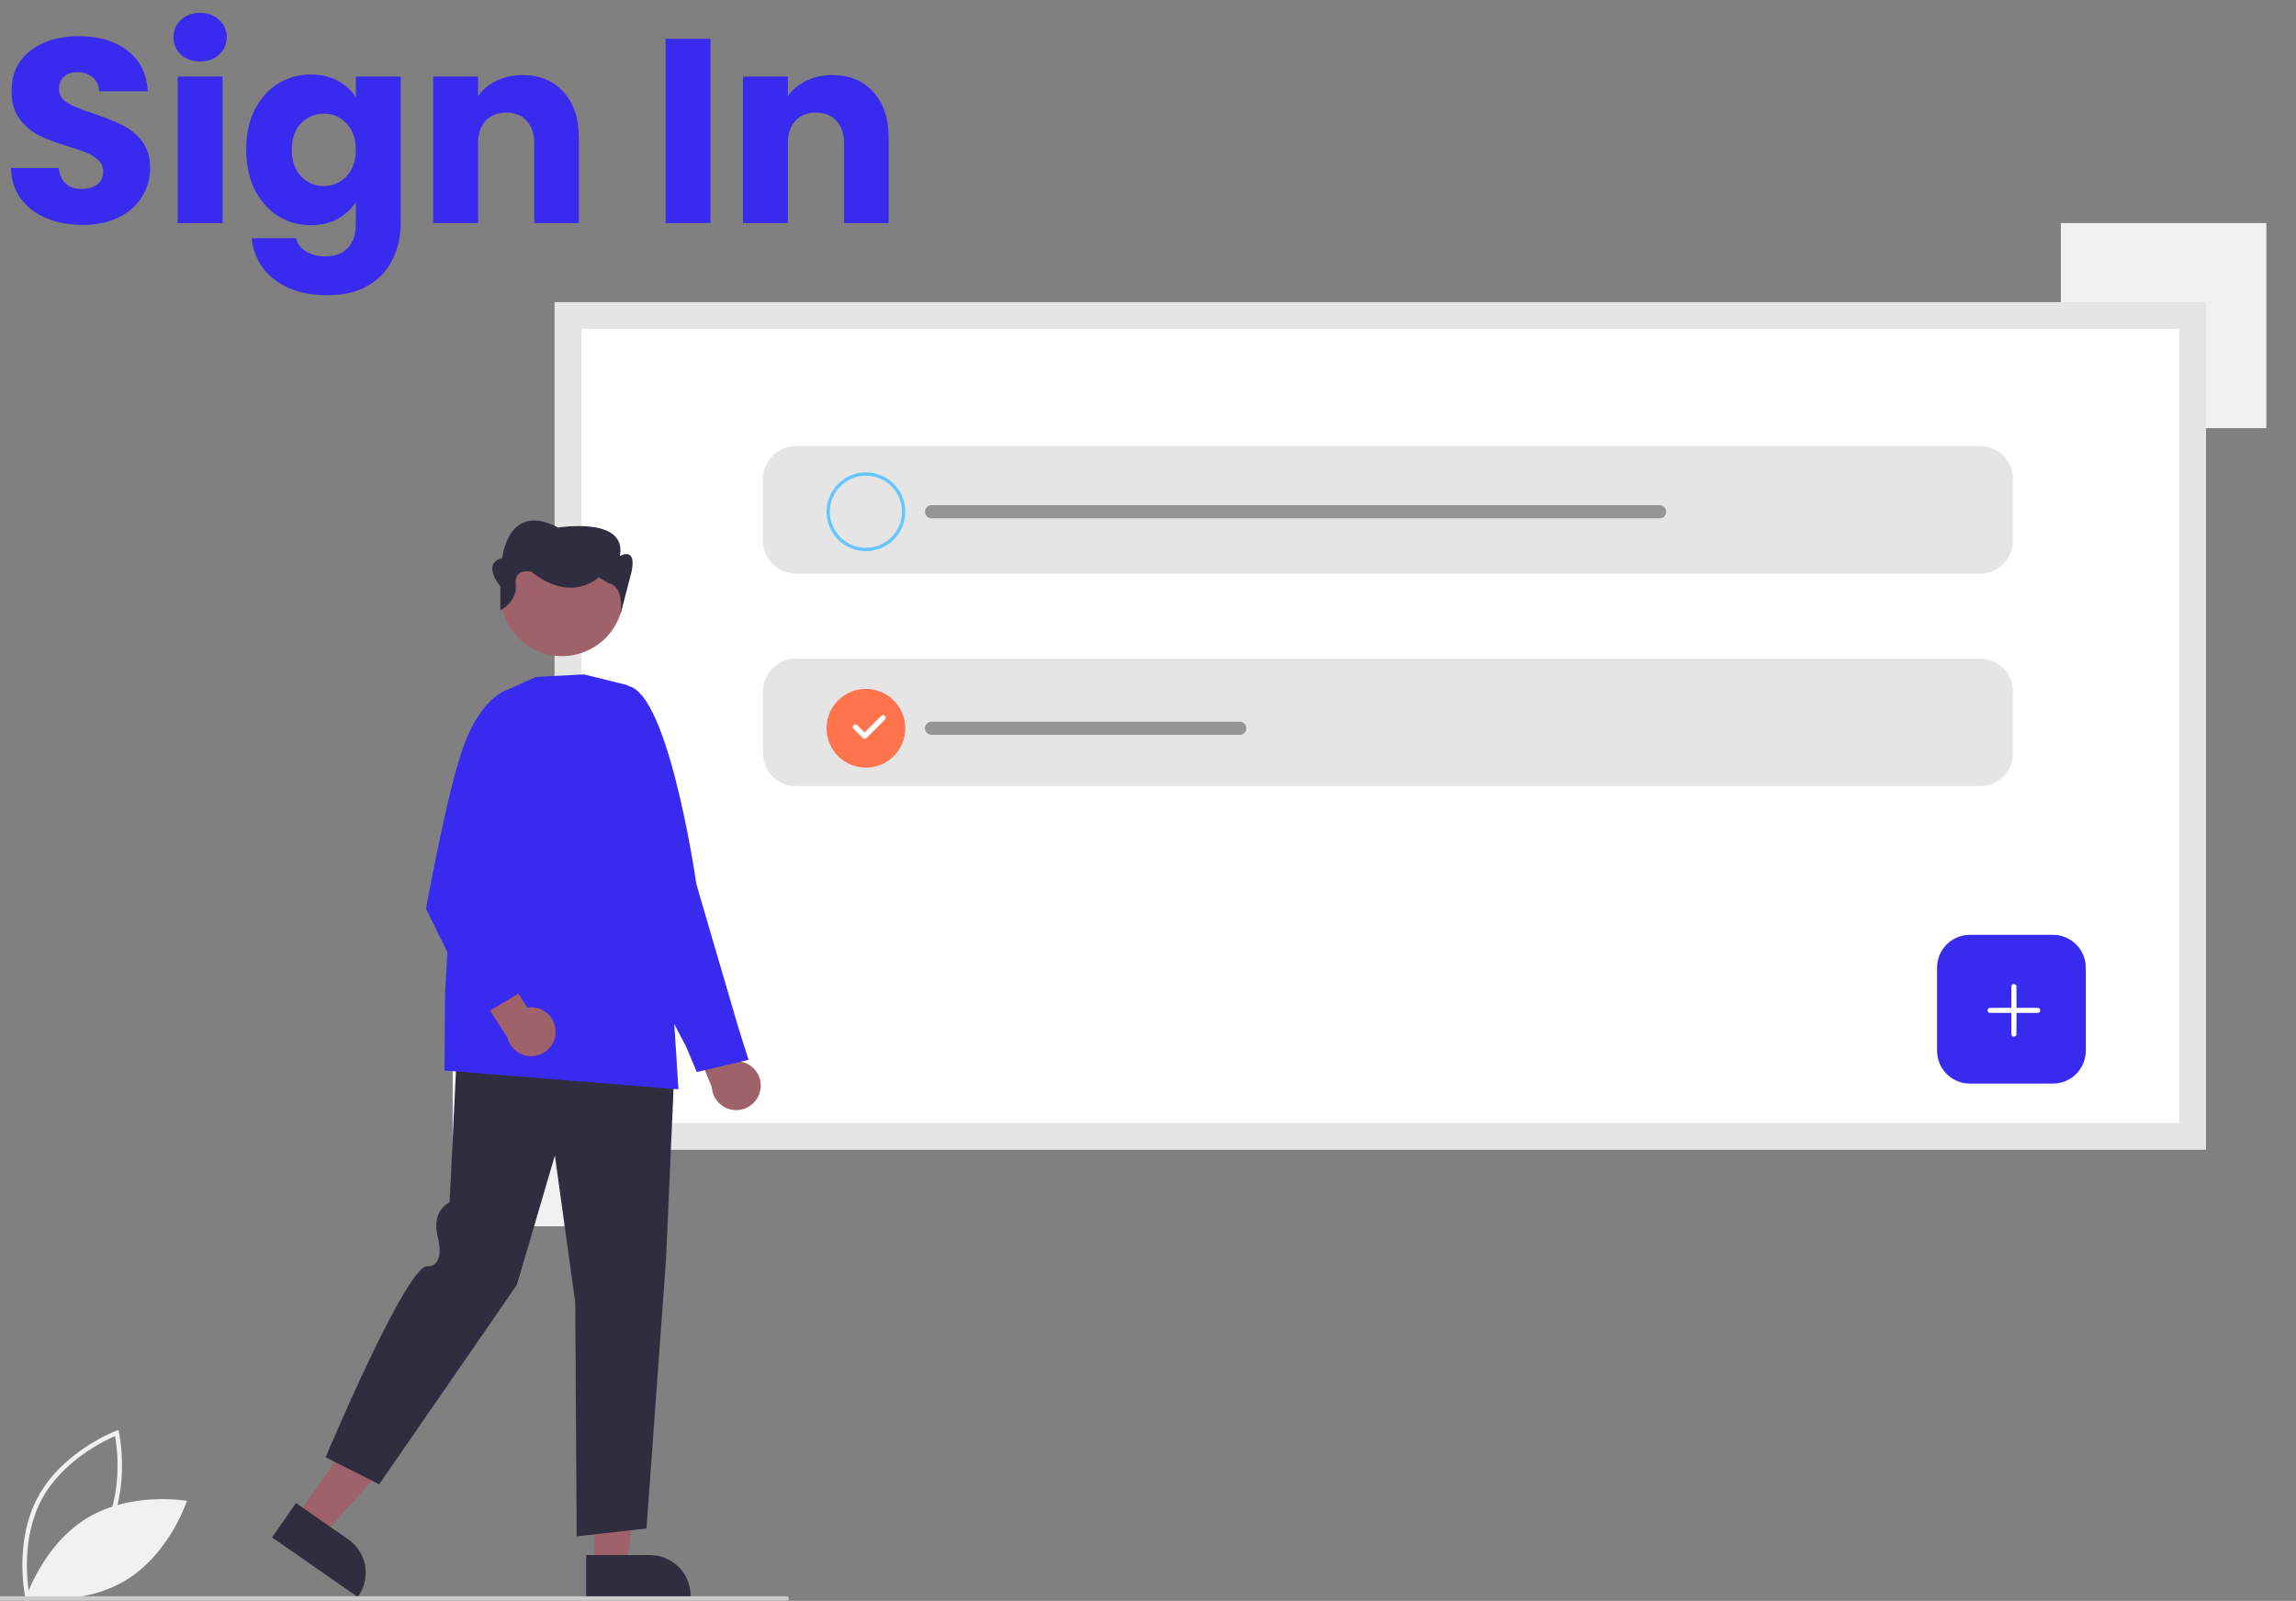 <svg width="350" height="244" viewBox="0 0 350 244" fill="none" xmlns="http://www.w3.org/2000/svg">
<rect x="0" y="0" width="350" height="244" fill="#808080" stroke="none"/>
<g clip-path="url(#clip0_60_1158)">
<path d="M345.479 34H314.154V65.261H345.479V34Z" fill="#F1F1F1"/>
<path d="M100.325 155.645H69V186.905H100.325V155.645Z" fill="#F1F1F1"/>
<path d="M86.582 173.207H334.239V48.09H86.582V173.207Z" fill="white"/>
<path d="M336.282 175.245H84.539V46.051H336.282V175.245ZM88.625 171.168H332.196V50.129H88.625V171.168Z" fill="#E5E5E5"/>
<path d="M301.853 68.003H121.309C118.548 68.003 116.309 70.242 116.309 73.003V82.433C116.309 85.195 118.548 87.433 121.309 87.433H301.853C304.614 87.433 306.853 85.195 306.853 82.433V73.003C306.853 70.242 304.614 68.003 301.853 68.003Z" fill="#E5E5E5"/>
<circle cx="132" cy="78" r="5.75" stroke="#66C6FF" stroke-width="0.5"/>
<line x1="142" y1="78" x2="253" y2="78" stroke="#959595" stroke-width="2" stroke-linecap="round"/>
<path d="M312.953 142.486H300.284C297.523 142.486 295.284 144.725 295.284 147.486V160.155C295.284 162.916 297.523 165.155 300.284 165.155H312.953C315.715 165.155 317.953 162.916 317.953 160.155V147.486C317.953 144.725 315.715 142.486 312.953 142.486Z" fill="#382AEE"/>
<path d="M306.815 157.963C306.77 157.939 306.715 157.898 306.695 157.87C306.604 157.751 306.609 157.851 306.609 156.046V154.388L304.929 154.385L303.247 154.38L303.171 154.333C303.124 154.304 303.077 154.257 303.047 154.21C303.005 154.139 303 154.12 303 153.997C303 153.873 303.005 153.855 303.047 153.784C303.077 153.737 303.124 153.69 303.171 153.661L303.247 153.614L304.929 153.609L306.609 153.606L306.612 151.927L306.616 150.247L306.663 150.171C306.693 150.124 306.74 150.077 306.787 150.047C306.858 150.005 306.876 150 307 150C307.124 150 307.142 150.005 307.213 150.047C307.26 150.077 307.307 150.124 307.337 150.171L307.384 150.247L307.388 151.927L307.391 153.606L309.071 153.609L310.753 153.614L310.829 153.661C310.876 153.69 310.923 153.737 310.953 153.784C310.995 153.855 311 153.873 311 153.997C311 154.12 310.995 154.139 310.953 154.21C310.923 154.257 310.876 154.304 310.829 154.333L310.753 154.38L309.071 154.385L307.391 154.388L307.388 156.067L307.384 157.747L307.337 157.823C307.265 157.939 307.166 157.992 307.017 157.998C306.914 158.003 306.887 157.998 306.815 157.963Z" fill="white"/>
<path d="M301.853 100.387H121.309C118.548 100.387 116.309 102.626 116.309 105.387V114.818C116.309 117.579 118.548 119.818 121.309 119.818H301.853C304.614 119.818 306.853 117.579 306.853 114.818V105.387C306.853 102.626 304.614 100.387 301.853 100.387Z" fill="#E5E5E5"/>
<line x1="142" y1="111" x2="189" y2="111" stroke="#959595" stroke-width="2" stroke-linecap="round"/>
<circle cx="132" cy="111" r="6" fill="#FF744C"/>
<path d="M134.536 109.006C134.409 109.027 134.479 108.962 133.086 110.353L131.799 111.639L131.209 111.052C130.664 110.507 130.616 110.462 130.559 110.438C130.38 110.36 130.17 110.421 130.064 110.583C130.019 110.649 130 110.715 130 110.803C130 110.889 130.019 110.955 130.059 111.018C130.074 111.042 130.42 111.396 130.828 111.802C131.637 112.611 131.601 112.58 131.74 112.601C131.822 112.615 131.898 112.602 131.983 112.563C132.044 112.535 132.129 112.452 133.492 111.089C134.879 109.702 134.936 109.642 134.968 109.577C134.998 109.512 135 109.502 135 109.401C135 109.301 134.998 109.288 134.97 109.23C134.892 109.066 134.717 108.976 134.536 109.006Z" fill="white"/>
<path d="M3.88 243.618C3.861 243.534 2.016 235.137 5.784 228.163C9.552 221.189 17.596 218.113 17.677 218.083L18.045 217.945L18.132 218.328C18.151 218.412 19.996 226.808 16.228 233.783C12.459 240.756 4.415 243.832 4.334 243.862L3.967 244L3.88 243.618ZM17.541 218.878C15.929 219.57 9.57 222.597 6.387 228.487C3.204 234.378 4.165 241.344 4.471 243.067C6.082 242.377 12.438 239.354 15.624 233.458C18.807 227.568 17.847 220.602 17.541 218.878V218.878Z" fill="#F1F1F1"/>
<path d="M13.348 231.336C6.576 235.402 3.968 243.478 3.968 243.478C3.968 243.478 12.339 244.962 19.111 240.896C25.883 236.83 28.491 228.754 28.491 228.754C28.491 228.754 20.12 227.271 13.348 231.336Z" fill="#F1F1F1"/>
<path d="M115.901 166.157C116.004 165.626 115.989 165.077 115.857 164.552C115.725 164.026 115.479 163.536 115.137 163.115C114.794 162.695 114.364 162.354 113.875 162.118C113.387 161.882 112.852 161.755 112.309 161.747L109.173 153.877L103.916 154.612L108.501 165.664C108.548 166.575 108.928 167.437 109.57 168.087C110.211 168.737 111.069 169.13 111.981 169.191C112.893 169.252 113.796 168.976 114.519 168.417C115.241 167.858 115.733 167.054 115.901 166.157Z" fill="#9F616A"/>
<path d="M106.215 163.392L104.586 159.516L94.435 140.232L94.987 104.551L95.093 104.537C101.588 103.681 105.983 133.548 106.167 134.82L112.581 156.711L114.108 161.536L106.215 163.392Z" fill="#382AEE"/>
<path d="M90.617 238.631L95.553 238.631L97.9 219.633L90.616 219.633L90.617 238.631Z" fill="#9F616A"/>
<path d="M89.358 237.023L99.078 237.023H99.079C100.721 237.023 102.297 237.674 103.458 238.833C104.62 239.993 105.273 241.565 105.273 243.204V243.405L89.358 243.406L89.358 237.023Z" fill="#2F2E41"/>
<path d="M45.236 231.127L49.285 233.943L62.096 219.696L56.119 215.54L45.236 231.127Z" fill="#9F616A"/>
<path d="M45.124 229.089L53.099 234.635L53.099 234.635C54.447 235.573 55.367 237.006 55.655 238.62C55.944 240.234 55.579 241.896 54.64 243.241L54.525 243.406L41.468 234.326L45.124 229.089Z" fill="#2F2E41"/>
<path d="M87.904 234.166L87.691 198.527L84.586 176.117L78.796 195.824L78.784 195.84L57.803 226.238L49.638 222.11L49.683 222.004C50.182 220.82 61.939 193.006 65.099 193.006C65.375 193.025 65.651 192.977 65.905 192.866C66.158 192.755 66.38 192.584 66.553 192.368C67.48 191.132 66.725 188.509 66.717 188.483C65.812 184.74 68.087 183.465 68.54 183.252L69.759 158.151L69.885 158.159L102.918 160.471L101.532 191.855L98.551 232.973L98.448 232.985L87.904 234.166Z" fill="#2F2E41"/>
<path d="M103.422 166.033L103.28 166.022L67.754 163.164L67.841 151.434L69.58 120.805L69.59 120.784L76.671 105.443L81.691 103.174L89.014 102.79L89.032 102.794L95.716 104.447L102.669 154.254L103.422 166.033Z" fill="#382AEE"/>
<path d="M90.162 98.858C94.695 96.385 96.361 90.714 93.883 86.19C91.405 81.667 85.722 80.005 81.189 82.477C76.656 84.95 74.99 90.622 77.468 95.145C79.946 99.668 85.629 101.331 90.162 98.858Z" fill="#9F616A"/>
<path d="M76.269 93.011V89.374C76.269 89.374 73.33 85.92 76.562 85.05C76.562 85.05 77.444 76.348 85.086 80.409C85.086 80.409 95.666 78.669 94.49 84.76C94.49 84.76 97.135 83.169 96.254 87.23L94.549 93.771C94.549 93.771 95.372 89.45 92.727 88.87L91.257 88C91.257 88 87.143 92.061 80.971 87.13C80.971 87.13 78.326 86.5 78.62 89.11C78.914 91.721 76.269 93.011 76.269 93.011Z" fill="#2F2E41"/>
<path d="M84.701 157.274C84.707 156.732 84.594 156.195 84.37 155.702C84.145 155.208 83.816 154.77 83.403 154.418C82.991 154.065 82.506 153.807 81.983 153.662C81.46 153.517 80.911 153.488 80.375 153.578L75.875 146.397L70.835 148.062L77.333 158.113C77.543 159.001 78.072 159.781 78.82 160.306C79.568 160.83 80.483 161.063 81.391 160.959C82.299 160.856 83.138 160.424 83.748 159.744C84.358 159.065 84.698 158.186 84.701 157.274Z" fill="#9F616A"/>
<path d="M73.078 155.01L64.936 138.514L64.944 138.474C64.976 138.291 68.254 120.132 70.76 113.457C73.283 106.739 76.736 105.391 76.881 105.337L76.954 105.309L80.05 108.273L75.761 136.839L80.384 150.615L73.078 155.01Z" fill="#382AEE"/>
<path d="M119.912 243.986H-10.657C-10.748 243.986 -10.835 243.95 -10.9 243.886C-10.964 243.822 -11 243.735 -11 243.644C-11 243.554 -10.964 243.467 -10.9 243.402C-10.835 243.338 -10.748 243.302 -10.657 243.302H119.912C120.003 243.302 120.09 243.338 120.154 243.402C120.218 243.467 120.255 243.554 120.255 243.644C120.255 243.735 120.218 243.822 120.154 243.886C120.09 243.95 120.003 243.986 119.912 243.986Z" fill="#CBCBCB"/>
</g>
<path d="M12.64 34.28C10.587 34.28 8.747 33.947 7.12 33.28C5.493 32.613 4.187 31.627 3.2 30.32C2.24 29.013 1.733 27.44 1.68 25.6H8.96C9.067 26.64 9.427 27.44 10.04 28C10.653 28.533 11.453 28.8 12.44 28.8C13.453 28.8 14.253 28.573 14.84 28.12C15.427 27.64 15.72 26.987 15.72 26.16C15.72 25.467 15.48 24.893 15 24.44C14.547 23.987 13.973 23.613 13.28 23.32C12.613 23.027 11.653 22.693 10.4 22.32C8.587 21.76 7.107 21.2 5.96 20.64C4.813 20.08 3.827 19.253 3 18.16C2.173 17.067 1.76 15.64 1.76 13.88C1.76 11.267 2.707 9.227 4.6 7.76C6.493 6.267 8.96 5.52 12 5.52C15.093 5.52 17.587 6.267 19.48 7.76C21.373 9.227 22.387 11.28 22.52 13.92H15.12C15.067 13.013 14.733 12.307 14.12 11.8C13.507 11.267 12.72 11 11.76 11C10.933 11 10.267 11.227 9.76 11.68C9.253 12.107 9 12.733 9 13.56C9 14.467 9.427 15.173 10.28 15.68C11.133 16.187 12.467 16.733 14.28 17.32C16.093 17.933 17.56 18.52 18.68 19.08C19.827 19.64 20.813 20.453 21.64 21.52C22.467 22.587 22.88 23.96 22.88 25.64C22.88 27.24 22.467 28.693 21.64 30C20.84 31.307 19.667 32.347 18.12 33.12C16.573 33.893 14.747 34.28 12.64 34.28ZM30.529 9.36C29.329 9.36 28.343 9.013 27.569 8.32C26.823 7.6 26.449 6.72 26.449 5.68C26.449 4.613 26.823 3.733 27.569 3.04C28.343 2.32 29.329 1.96 30.529 1.96C31.703 1.96 32.663 2.32 33.409 3.04C34.183 3.733 34.569 4.613 34.569 5.68C34.569 6.72 34.183 7.6 33.409 8.32C32.663 9.013 31.703 9.36 30.529 9.36ZM33.929 11.68V34H27.089V11.68H33.929ZM47.366 11.36C48.94 11.36 50.313 11.68 51.486 12.32C52.686 12.96 53.606 13.8 54.246 14.84V11.68H61.086V33.96C61.086 36.013 60.673 37.867 59.846 39.52C59.046 41.2 57.806 42.533 56.126 43.52C54.473 44.507 52.406 45 49.926 45C46.62 45 43.94 44.213 41.886 42.64C39.833 41.093 38.66 38.987 38.366 36.32H45.126C45.34 37.173 45.846 37.84 46.646 38.32C47.446 38.827 48.433 39.08 49.606 39.08C51.02 39.08 52.14 38.667 52.966 37.84C53.82 37.04 54.246 35.747 54.246 33.96V30.8C53.58 31.84 52.66 32.693 51.486 33.36C50.313 34 48.94 34.32 47.366 34.32C45.526 34.32 43.86 33.853 42.366 32.92C40.873 31.96 39.686 30.613 38.806 28.88C37.953 27.12 37.526 25.093 37.526 22.8C37.526 20.507 37.953 18.493 38.806 16.76C39.686 15.027 40.873 13.693 42.366 12.76C43.86 11.827 45.526 11.36 47.366 11.36ZM54.246 22.84C54.246 21.133 53.766 19.787 52.806 18.8C51.873 17.813 50.726 17.32 49.366 17.32C48.006 17.32 46.846 17.813 45.886 18.8C44.953 19.76 44.486 21.093 44.486 22.8C44.486 24.507 44.953 25.867 45.886 26.88C46.846 27.867 48.006 28.36 49.366 28.36C50.726 28.36 51.873 27.867 52.806 26.88C53.766 25.893 54.246 24.547 54.246 22.84ZM79.635 11.44C82.248 11.44 84.328 12.293 85.875 14C87.448 15.68 88.235 18 88.235 20.96V34H81.435V21.88C81.435 20.387 81.048 19.227 80.275 18.4C79.501 17.573 78.461 17.16 77.155 17.16C75.848 17.16 74.808 17.573 74.035 18.4C73.261 19.227 72.875 20.387 72.875 21.88V34H66.035V11.68H72.875V14.64C73.568 13.653 74.501 12.88 75.675 12.32C76.848 11.733 78.168 11.44 79.635 11.44ZM108.304 5.92V34H101.464V5.92H108.304ZM126.861 11.44C129.475 11.44 131.555 12.293 133.101 14C134.675 15.68 135.461 18 135.461 20.96V34H128.661V21.88C128.661 20.387 128.275 19.227 127.501 18.4C126.728 17.573 125.688 17.16 124.381 17.16C123.075 17.16 122.035 17.573 121.261 18.4C120.488 19.227 120.101 20.387 120.101 21.88V34H113.261V11.68H120.101V14.64C120.795 13.653 121.728 12.88 122.901 12.32C124.075 11.733 125.395 11.44 126.861 11.44Z" fill="#382AEE"/>
<defs>
<clipPath id="clip0_60_1158">
<rect width="350" height="210" fill="white" transform="translate(0 34)"/>
</clipPath>
</defs>
</svg>
